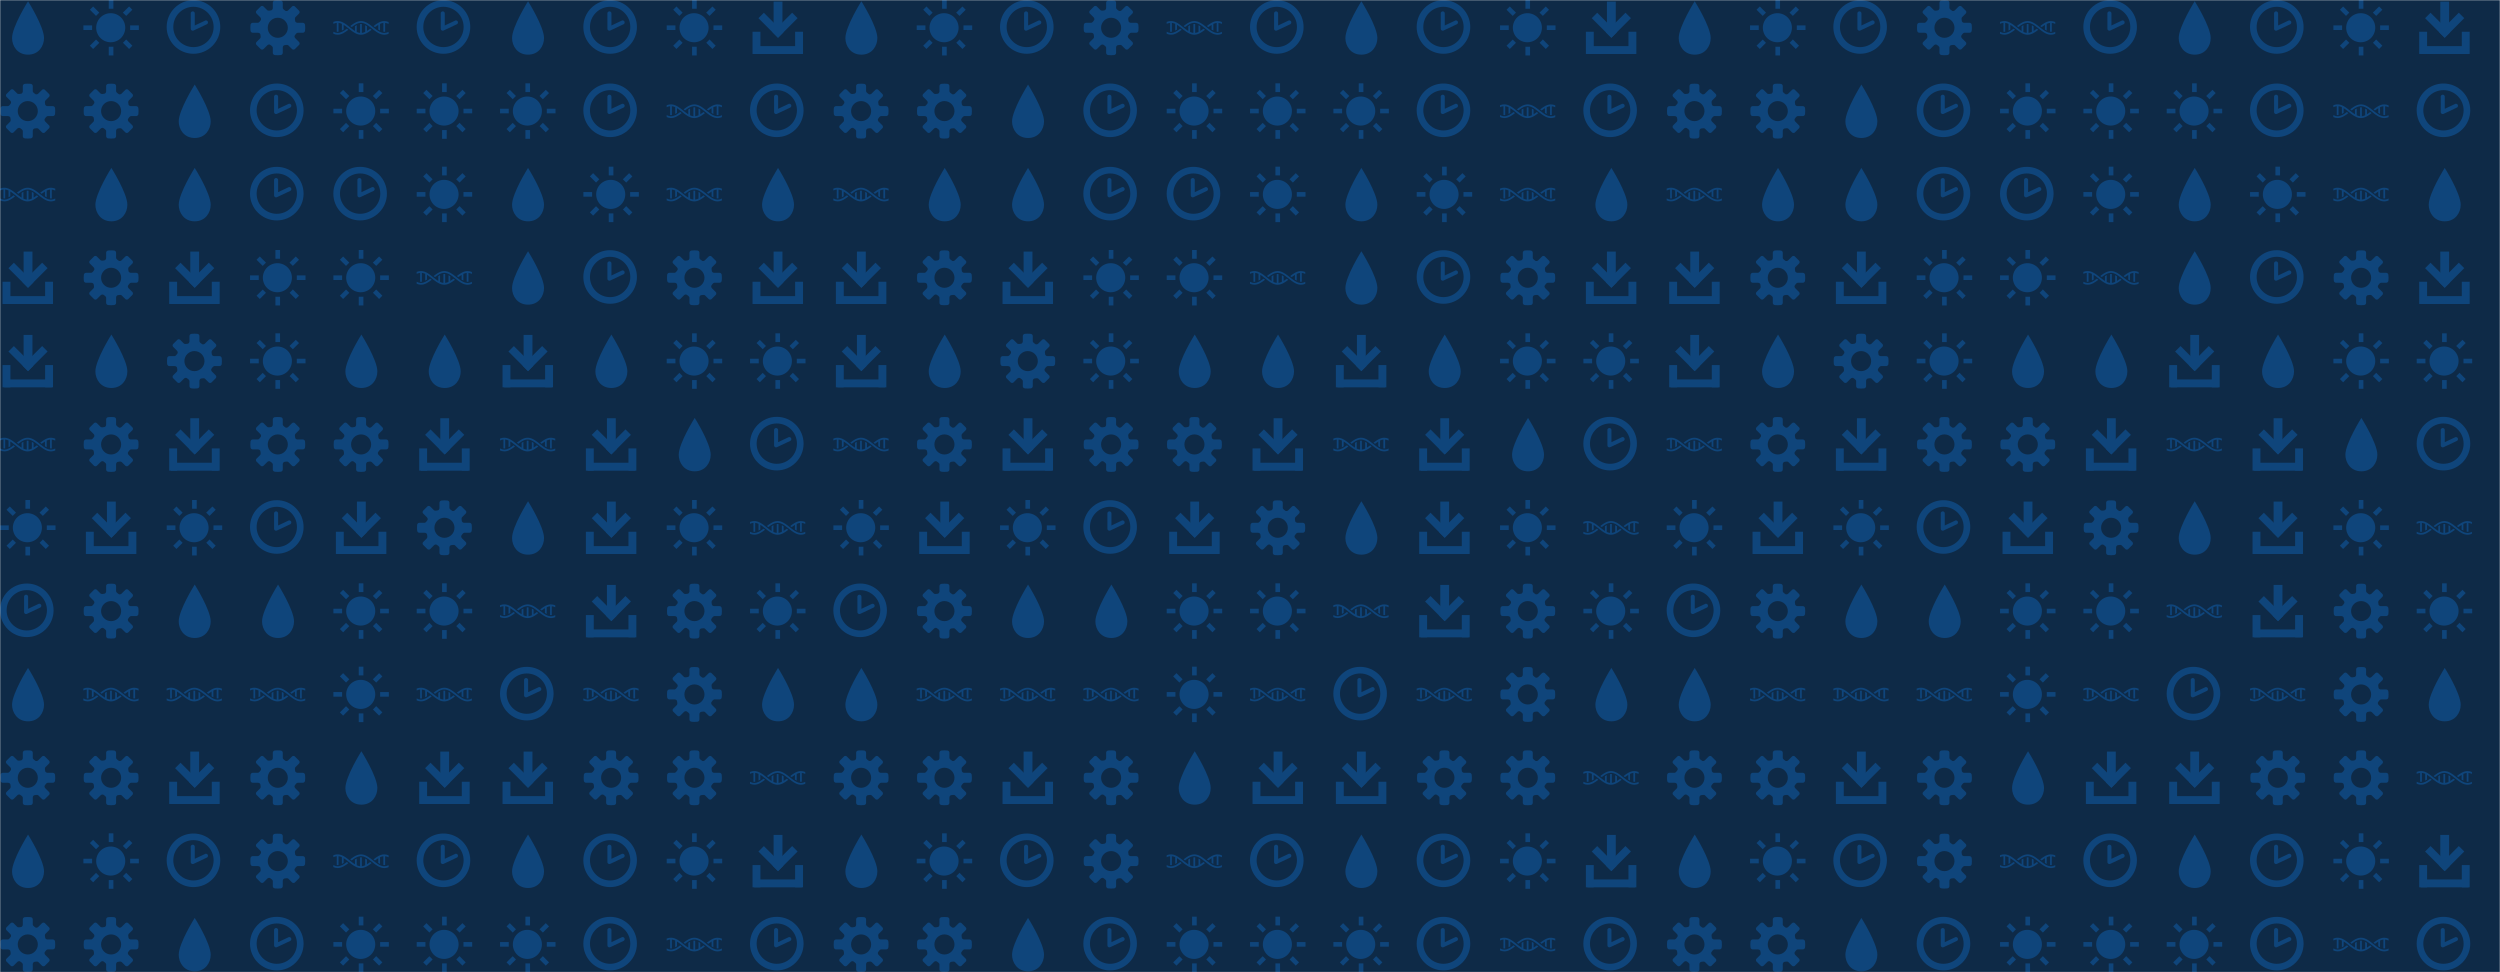 <svg xmlns="http://www.w3.org/2000/svg" version="1.1" xmlns:xlink="http://www.w3.org/1999/xlink" xmlns:svgjs="http://svgjs.com/svgjs" width="1440" height="560" preserveAspectRatio="none" viewBox="0 0 1440 560"><g mask="url(&quot;#SvgjsMask1000&quot;)" fill="none"><rect width="1440" height="560" x="0" y="0" fill="#0e2a47"></rect><use xlink:href="#SvgjsG1007" transform="translate(0, 0)" fill="#0f457b"></use><use xlink:href="#SvgjsG1007" transform="translate(0, 480)" fill="#0f457b"></use><use xlink:href="#SvgjsG1007" transform="translate(480, 0)" fill="#0f457b"></use><use xlink:href="#SvgjsG1007" transform="translate(480, 480)" fill="#0f457b"></use><use xlink:href="#SvgjsG1007" transform="translate(960, 0)" fill="#0f457b"></use><use xlink:href="#SvgjsG1007" transform="translate(960, 480)" fill="#0f457b"></use></g><defs><mask id="SvgjsMask1000"><rect width="1440" height="560" fill="#ffffff"></rect></mask><g id="SvgjsG1004"><path d="M6.498 9.304L12.139 3.663l1.565 1.566-5.641 5.641z"></path><path d="M6.8 0.457h2.541v8.028H6.8z"></path><path d="M8.072 10.876L2.429 5.238l1.563-1.566L9.636 9.313zM1.2 13.277h13.733v2.266H1.2z"></path><path d="M0.733 9.143h2.267v6.4h-2.267z m12.267 0h2.267v6.4h-2.267z"></path></g><g id="SvgjsG1001"><path d="M3.474 10.969C3.474 7.665 8.077 0.361 8.077 0.361s4.602 7.305 4.602 10.608c0 2.247-1.506 4.771-4.602 4.771-3.095 0-4.603-2.524-4.603-4.771z" fill-rule="evenodd"></path></g><g id="SvgjsG1006"><path d="M7.713 15.485C3.459 15.485 0 12.025 0 7.768 0 3.513 3.459 0.051 7.713 0.051S15.432 3.513 15.432 7.768c0 4.257-3.465 7.716-7.719 7.717z m0-1.91c3.201 0 5.81-2.604 5.81-5.809 0-3.199-2.61-5.807-5.81-5.807-3.202 0-5.804 2.609-5.804 5.807-0.001 3.206 2.602 5.809 5.804 5.809z"></path><path d="M7.753 8.787a0.574 0.574 0 0 1-0.554-0.042 0.578 0.578 0 0 1-0.259-0.399L6.931 3.862a0.58 0.58 0 0 1 1.162 0v3.478l2.975-1.4a0.578 0.578 0 0 1 0.773 0.275c0.138 0.292 0.011 0.637-0.276 0.774l-3.81 1.798z"></path></g><g id="SvgjsG1003"><path d="M11.986 8.245a46.749 46.749 0 0 1-0.521-0.411c-0.146-0.116-0.293-0.233-0.44-0.348-0.88-0.688-1.797-1.316-2.816-1.407A2.815 2.815 0 0 0 7.954 6.067c-0.086 0-0.171 0.011-0.255 0.018-1.022 0.093-1.942 0.717-2.826 1.408l0.093 0.073c0.108 0.085 0.213 0.168 0.32 0.252C6.165 7.137 7.021 6.576 7.954 6.576c0.93 0 1.784 0.558 2.66 1.236a35.098 35.098 0 0 1 0.535 0.421c0.142 0.113 0.283 0.226 0.426 0.338C12.532 9.32 13.531 10 14.658 10c0.437 0 0.854-0.104 1.257-0.273v-0.557c-0.409 0.197-0.825 0.32-1.257 0.32-0.934 0-1.792-0.563-2.672-1.245z"></path><path d="M11.574 7.496c0.029 0.023 0.059 0.046 0.088 0.07 0.109 0.087 0.216 0.17 0.325 0.256 0.318-0.246 0.635-0.476 0.952-0.67v1.37c0.17 0.111 0.34 0.214 0.51 0.301V6.878c0.315-0.147 0.634-0.248 0.96-0.283v2.537c0.078 0.01 0.157 0.018 0.237 0.018 0.091 0 0.183-0.009 0.273-0.021V6.592c0.34 0.037 0.67 0.144 0.996 0.3V6.336C15.514 6.17 15.099 6.067 14.664 6.067c-1.128 0-2.13 0.68-3.09 1.429z m-7.248 1.08c-0.034-0.027-0.068-0.053-0.102-0.08-0.104-0.083-0.207-0.162-0.31-0.245-0.877 0.678-1.733 1.238-2.665 1.238C0.82 9.49 0.407 9.36 0 9.152v0.562C0.401 9.891 0.815 10 1.249 10c1.124 0 2.122-0.677 3.077-1.423z"></path><path d="M0.989 9.133c0.084 0.011 0.17 0.019 0.254 0.02 0.086 0 0.171-0.008 0.256-0.02V6.592c0.329 0.035 0.65 0.136 0.967 0.285-0.002 0.012-0.007 0.023-0.007 0.036v1.903a5.818 5.818 0 0 0 0.51-0.303V7.152c0.487 0.3 0.971 0.684 1.467 1.08C5.525 9.101 6.652 10 7.948 10c1.123 0 2.121-0.675 3.078-1.42l-0.106-0.084c-0.103-0.082-0.205-0.161-0.306-0.242-0.313 0.242-0.622 0.466-0.934 0.658V7.564A5.816 5.816 0 0 0 9.17 7.261v1.893c0 0.01 0.004 0.019 0.005 0.029-0.316 0.149-0.637 0.252-0.965 0.288V6.937a1.97 1.97 0 0 0-0.267-0.02c-0.082 0-0.163 0.008-0.243 0.017v2.541c-0.33-0.035-0.652-0.136-0.969-0.283 0.002-0.013 0.006-0.024 0.006-0.039V7.248a5.629 5.629 0 0 0-0.51 0.302v1.368c-0.49-0.299-0.976-0.686-1.474-1.083C3.666 6.966 2.539 6.067 1.243 6.067c-0.432 0-0.844 0.096-1.243 0.251v0.55c0.324-0.144 0.652-0.244 0.989-0.278V9.133z"></path></g><g id="SvgjsG1005"><path d="M2.524 8.637H0.014V7.308h2.51v1.329zM3.656 4.576L1.884 2.804l0.935-0.935 1.772 1.772-0.935 0.935z m0 6.817l0.935 0.935-1.772 1.773-0.934-0.936 1.771-1.772z m4.997-8.884h-1.33V-0.002h1.33v2.511z m-1.33 10.952h1.33v2.51h-1.33v-2.509zM12.344 4.576l-0.96-0.935 1.796-1.772 0.935 0.935-1.772 1.772z m0 6.792l1.771 1.797-0.935 0.936-1.771-1.774 0.936-0.96z m3.643-4.06v1.329h-2.51V7.308h2.509z"></path><path d="M3.702 7.984a4.184 4.184 0 1 0 8.368 0 4.184 4.184 0 1 0-8.368 0"></path></g><g id="SvgjsG1002"><path d="M15.233 9.431c0.295 0 0.569-0.239 0.61-0.532 0 0 0.056-0.411 0.056-0.899s-0.056-0.899-0.056-0.899c-0.041-0.292-0.315-0.531-0.61-0.53h-1.524c-0.295 0-0.602-0.188-0.681-0.418s-0.188-0.967 0.021-1.176l1.078-1.077c0.209-0.209 0.225-0.565 0.036-0.792l-1.268-1.268c-0.227-0.189-0.583-0.173-0.792 0.036l-1.078 1.077c-0.208 0.209-0.556 0.293-0.772 0.187s-0.822-0.552-0.821-0.847V0.767c0-0.295-0.239-0.569-0.531-0.61 0 0-0.411-0.057-0.9-0.056s-0.899 0.057-0.899 0.056c-0.293 0.04-0.532 0.315-0.532 0.61v1.524c0 0.295-0.188 0.601-0.418 0.681s-0.967 0.188-1.176-0.021l-1.078-1.078C3.689 1.665 3.333 1.649 3.107 1.837l-1.268 1.268c-0.189 0.227-0.173 0.583 0.036 0.792l1.077 1.078c0.209 0.209 0.293 0.556 0.187 0.772s-0.552 0.822-0.847 0.822H0.767c-0.295 0-0.569 0.239-0.61 0.531 0 0-0.057 0.411-0.056 0.899s0.057 0.899 0.056 0.9c0.04 0.293 0.315 0.532 0.61 0.532h1.525c0.295 0 0.601 0.188 0.681 0.417 0.079 0.23 0.188 0.967-0.02 1.176l-1.078 1.077C1.667 12.311 1.651 12.667 1.84 12.893l1.267 1.268c0.227 0.189 0.583 0.173 0.792-0.036l1.077-1.077c0.209-0.208 0.556-0.292 0.772-0.187s0.821 0.553 0.822 0.848v1.524c0 0.295 0.239 0.569 0.532 0.61 0 0 0.411 0.057 0.899 0.057s0.899-0.056 0.899-0.057c0.293-0.04 0.531-0.315 0.532-0.609v-1.524c0-0.295 0.188-0.602 0.418-0.681 0.23-0.079 0.967-0.188 1.176 0.021l1.077 1.077c0.209 0.209 0.565 0.225 0.792 0.036l1.268-1.267c0.189-0.227 0.173-0.583-0.036-0.792l-1.078-1.077c-0.209-0.209-0.293-0.557-0.186-0.773 0.106-0.216 0.552-0.822 0.847-0.822h1.525zM8 10.892c-1.597 0-2.891-1.294-2.891-2.892 0-1.596 1.295-2.891 2.891-2.891S10.892 6.404 10.892 8 9.597 10.892 8 10.892z"></path></g><g id="SvgjsG1007"><use xlink:href="#SvgjsG1001" transform="translate(0, 0) scale(2)" fill="#0f457b"></use><use xlink:href="#SvgjsG1002" transform="translate(0, 48) scale(2)" fill="#0f457b"></use><use xlink:href="#SvgjsG1003" transform="translate(0, 96) scale(2)" fill="#0f457b"></use><use xlink:href="#SvgjsG1004" transform="translate(0, 144) scale(2)" fill="#0f457b"></use><use xlink:href="#SvgjsG1004" transform="translate(0, 192) scale(2)" fill="#0f457b"></use><use xlink:href="#SvgjsG1003" transform="translate(0, 240) scale(2)" fill="#0f457b"></use><use xlink:href="#SvgjsG1005" transform="translate(0, 288) scale(2)" fill="#0f457b"></use><use xlink:href="#SvgjsG1006" transform="translate(0, 336) scale(2)" fill="#0f457b"></use><use xlink:href="#SvgjsG1001" transform="translate(0, 384) scale(2)" fill="#0f457b"></use><use xlink:href="#SvgjsG1002" transform="translate(0, 432) scale(2)" fill="#0f457b"></use><use xlink:href="#SvgjsG1005" transform="translate(48, 0) scale(2)" fill="#0f457b"></use><use xlink:href="#SvgjsG1002" transform="translate(48, 48) scale(2)" fill="#0f457b"></use><use xlink:href="#SvgjsG1001" transform="translate(48, 96) scale(2)" fill="#0f457b"></use><use xlink:href="#SvgjsG1002" transform="translate(48, 144) scale(2)" fill="#0f457b"></use><use xlink:href="#SvgjsG1001" transform="translate(48, 192) scale(2)" fill="#0f457b"></use><use xlink:href="#SvgjsG1002" transform="translate(48, 240) scale(2)" fill="#0f457b"></use><use xlink:href="#SvgjsG1004" transform="translate(48, 288) scale(2)" fill="#0f457b"></use><use xlink:href="#SvgjsG1002" transform="translate(48, 336) scale(2)" fill="#0f457b"></use><use xlink:href="#SvgjsG1003" transform="translate(48, 384) scale(2)" fill="#0f457b"></use><use xlink:href="#SvgjsG1002" transform="translate(48, 432) scale(2)" fill="#0f457b"></use><use xlink:href="#SvgjsG1006" transform="translate(96, 0) scale(2)" fill="#0f457b"></use><use xlink:href="#SvgjsG1001" transform="translate(96, 48) scale(2)" fill="#0f457b"></use><use xlink:href="#SvgjsG1001" transform="translate(96, 96) scale(2)" fill="#0f457b"></use><use xlink:href="#SvgjsG1004" transform="translate(96, 144) scale(2)" fill="#0f457b"></use><use xlink:href="#SvgjsG1002" transform="translate(96, 192) scale(2)" fill="#0f457b"></use><use xlink:href="#SvgjsG1004" transform="translate(96, 240) scale(2)" fill="#0f457b"></use><use xlink:href="#SvgjsG1005" transform="translate(96, 288) scale(2)" fill="#0f457b"></use><use xlink:href="#SvgjsG1001" transform="translate(96, 336) scale(2)" fill="#0f457b"></use><use xlink:href="#SvgjsG1003" transform="translate(96, 384) scale(2)" fill="#0f457b"></use><use xlink:href="#SvgjsG1004" transform="translate(96, 432) scale(2)" fill="#0f457b"></use><use xlink:href="#SvgjsG1002" transform="translate(144, 0) scale(2)" fill="#0f457b"></use><use xlink:href="#SvgjsG1006" transform="translate(144, 48) scale(2)" fill="#0f457b"></use><use xlink:href="#SvgjsG1006" transform="translate(144, 96) scale(2)" fill="#0f457b"></use><use xlink:href="#SvgjsG1005" transform="translate(144, 144) scale(2)" fill="#0f457b"></use><use xlink:href="#SvgjsG1005" transform="translate(144, 192) scale(2)" fill="#0f457b"></use><use xlink:href="#SvgjsG1002" transform="translate(144, 240) scale(2)" fill="#0f457b"></use><use xlink:href="#SvgjsG1006" transform="translate(144, 288) scale(2)" fill="#0f457b"></use><use xlink:href="#SvgjsG1001" transform="translate(144, 336) scale(2)" fill="#0f457b"></use><use xlink:href="#SvgjsG1003" transform="translate(144, 384) scale(2)" fill="#0f457b"></use><use xlink:href="#SvgjsG1002" transform="translate(144, 432) scale(2)" fill="#0f457b"></use><use xlink:href="#SvgjsG1003" transform="translate(192, 0) scale(2)" fill="#0f457b"></use><use xlink:href="#SvgjsG1005" transform="translate(192, 48) scale(2)" fill="#0f457b"></use><use xlink:href="#SvgjsG1006" transform="translate(192, 96) scale(2)" fill="#0f457b"></use><use xlink:href="#SvgjsG1005" transform="translate(192, 144) scale(2)" fill="#0f457b"></use><use xlink:href="#SvgjsG1001" transform="translate(192, 192) scale(2)" fill="#0f457b"></use><use xlink:href="#SvgjsG1002" transform="translate(192, 240) scale(2)" fill="#0f457b"></use><use xlink:href="#SvgjsG1004" transform="translate(192, 288) scale(2)" fill="#0f457b"></use><use xlink:href="#SvgjsG1005" transform="translate(192, 336) scale(2)" fill="#0f457b"></use><use xlink:href="#SvgjsG1005" transform="translate(192, 384) scale(2)" fill="#0f457b"></use><use xlink:href="#SvgjsG1001" transform="translate(192, 432) scale(2)" fill="#0f457b"></use><use xlink:href="#SvgjsG1006" transform="translate(240, 0) scale(2)" fill="#0f457b"></use><use xlink:href="#SvgjsG1005" transform="translate(240, 48) scale(2)" fill="#0f457b"></use><use xlink:href="#SvgjsG1005" transform="translate(240, 96) scale(2)" fill="#0f457b"></use><use xlink:href="#SvgjsG1003" transform="translate(240, 144) scale(2)" fill="#0f457b"></use><use xlink:href="#SvgjsG1001" transform="translate(240, 192) scale(2)" fill="#0f457b"></use><use xlink:href="#SvgjsG1004" transform="translate(240, 240) scale(2)" fill="#0f457b"></use><use xlink:href="#SvgjsG1002" transform="translate(240, 288) scale(2)" fill="#0f457b"></use><use xlink:href="#SvgjsG1005" transform="translate(240, 336) scale(2)" fill="#0f457b"></use><use xlink:href="#SvgjsG1003" transform="translate(240, 384) scale(2)" fill="#0f457b"></use><use xlink:href="#SvgjsG1004" transform="translate(240, 432) scale(2)" fill="#0f457b"></use><use xlink:href="#SvgjsG1001" transform="translate(288, 0) scale(2)" fill="#0f457b"></use><use xlink:href="#SvgjsG1005" transform="translate(288, 48) scale(2)" fill="#0f457b"></use><use xlink:href="#SvgjsG1001" transform="translate(288, 96) scale(2)" fill="#0f457b"></use><use xlink:href="#SvgjsG1001" transform="translate(288, 144) scale(2)" fill="#0f457b"></use><use xlink:href="#SvgjsG1004" transform="translate(288, 192) scale(2)" fill="#0f457b"></use><use xlink:href="#SvgjsG1003" transform="translate(288, 240) scale(2)" fill="#0f457b"></use><use xlink:href="#SvgjsG1001" transform="translate(288, 288) scale(2)" fill="#0f457b"></use><use xlink:href="#SvgjsG1003" transform="translate(288, 336) scale(2)" fill="#0f457b"></use><use xlink:href="#SvgjsG1006" transform="translate(288, 384) scale(2)" fill="#0f457b"></use><use xlink:href="#SvgjsG1004" transform="translate(288, 432) scale(2)" fill="#0f457b"></use><use xlink:href="#SvgjsG1006" transform="translate(336, 0) scale(2)" fill="#0f457b"></use><use xlink:href="#SvgjsG1006" transform="translate(336, 48) scale(2)" fill="#0f457b"></use><use xlink:href="#SvgjsG1005" transform="translate(336, 96) scale(2)" fill="#0f457b"></use><use xlink:href="#SvgjsG1006" transform="translate(336, 144) scale(2)" fill="#0f457b"></use><use xlink:href="#SvgjsG1001" transform="translate(336, 192) scale(2)" fill="#0f457b"></use><use xlink:href="#SvgjsG1004" transform="translate(336, 240) scale(2)" fill="#0f457b"></use><use xlink:href="#SvgjsG1004" transform="translate(336, 288) scale(2)" fill="#0f457b"></use><use xlink:href="#SvgjsG1004" transform="translate(336, 336) scale(2)" fill="#0f457b"></use><use xlink:href="#SvgjsG1003" transform="translate(336, 384) scale(2)" fill="#0f457b"></use><use xlink:href="#SvgjsG1002" transform="translate(336, 432) scale(2)" fill="#0f457b"></use><use xlink:href="#SvgjsG1005" transform="translate(384, 0) scale(2)" fill="#0f457b"></use><use xlink:href="#SvgjsG1003" transform="translate(384, 48) scale(2)" fill="#0f457b"></use><use xlink:href="#SvgjsG1003" transform="translate(384, 96) scale(2)" fill="#0f457b"></use><use xlink:href="#SvgjsG1002" transform="translate(384, 144) scale(2)" fill="#0f457b"></use><use xlink:href="#SvgjsG1005" transform="translate(384, 192) scale(2)" fill="#0f457b"></use><use xlink:href="#SvgjsG1001" transform="translate(384, 240) scale(2)" fill="#0f457b"></use><use xlink:href="#SvgjsG1005" transform="translate(384, 288) scale(2)" fill="#0f457b"></use><use xlink:href="#SvgjsG1002" transform="translate(384, 336) scale(2)" fill="#0f457b"></use><use xlink:href="#SvgjsG1002" transform="translate(384, 384) scale(2)" fill="#0f457b"></use><use xlink:href="#SvgjsG1002" transform="translate(384, 432) scale(2)" fill="#0f457b"></use><use xlink:href="#SvgjsG1004" transform="translate(432, 0) scale(2)" fill="#0f457b"></use><use xlink:href="#SvgjsG1006" transform="translate(432, 48) scale(2)" fill="#0f457b"></use><use xlink:href="#SvgjsG1001" transform="translate(432, 96) scale(2)" fill="#0f457b"></use><use xlink:href="#SvgjsG1004" transform="translate(432, 144) scale(2)" fill="#0f457b"></use><use xlink:href="#SvgjsG1005" transform="translate(432, 192) scale(2)" fill="#0f457b"></use><use xlink:href="#SvgjsG1006" transform="translate(432, 240) scale(2)" fill="#0f457b"></use><use xlink:href="#SvgjsG1003" transform="translate(432, 288) scale(2)" fill="#0f457b"></use><use xlink:href="#SvgjsG1005" transform="translate(432, 336) scale(2)" fill="#0f457b"></use><use xlink:href="#SvgjsG1001" transform="translate(432, 384) scale(2)" fill="#0f457b"></use><use xlink:href="#SvgjsG1003" transform="translate(432, 432) scale(2)" fill="#0f457b"></use></g></defs></svg>